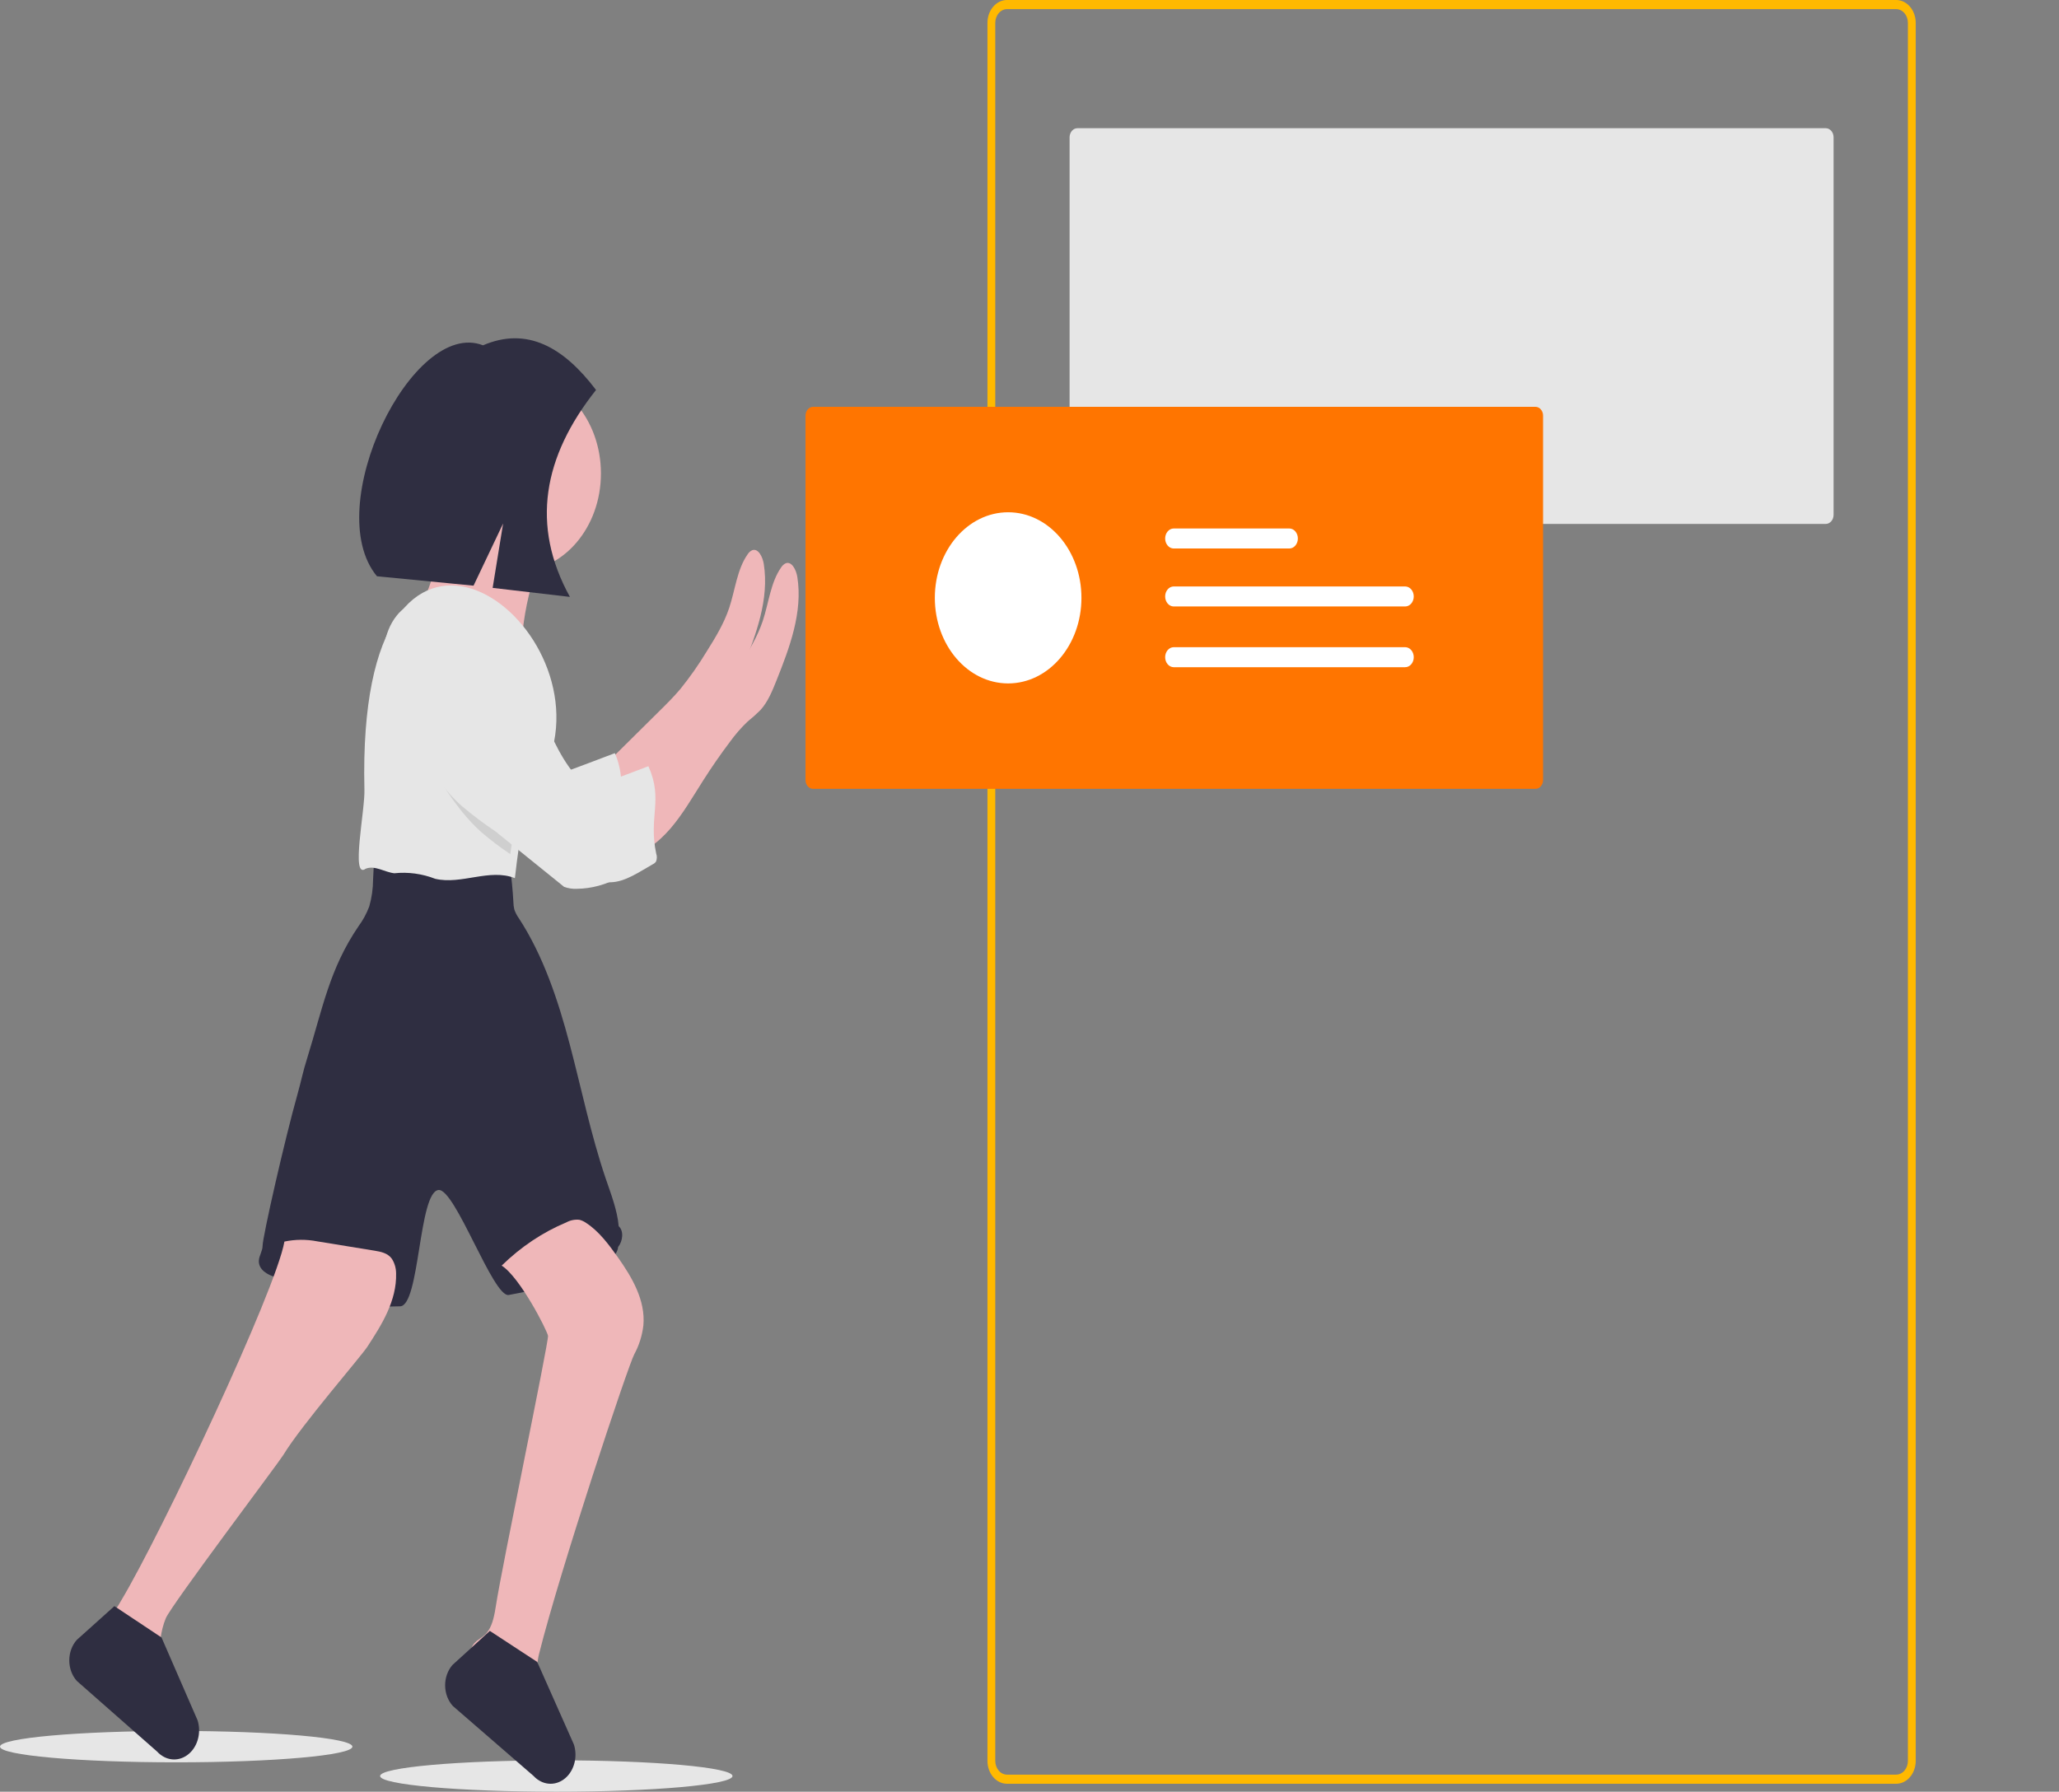 <svg width="501" height="436" viewBox="0 0 501 436" fill="none" xmlns="http://www.w3.org/2000/svg">
<rect x="0" y="0" width="501" height="436" fill="#808080" stroke="none"/>
<style>
#arms{
  animation: pushing 8s infinite;
  transform-origin: top;

}
#card{
  animation: posting 8s infinite;
}
#lines{
  animation: highlighting 8s linear infinite;
}

@keyframes pushing {
  0% {
    transform: rotateY(0deg);

  }
  20% {
    transform: rotateY(25deg)
  }
  25%{
        transform: rotateX(-10deg)
  }
  100%{
        transform: rotateY(0deg);
  }
}
@keyframes posting {
  0% {
    transform: translate(0, 0);
  }
  25% {
    transform: translate(0,-16%)
  }
  35%{
        transform: translate(13.5%,-15.3%)

  }
  90%{
            transform: translate(13.5%,-15.3%)

  }
  100%{
    transform: translate(0, 0);
  }
}
@keyframes highlighting {
  0% {
    fill: #E6E6E6;
  }
  90%{
    fill: yellow;
  }
  100%{
    fill: #E6E6E6;
  }
}

</style>
<g id="undraw_publish_post_vowb 1">
<path id="Vector" d="M42.875 428.849C66.554 428.849 85.75 427.14 85.75 425.031C85.75 422.923 66.554 421.214 42.875 421.214C19.196 421.214 0 422.923 0 425.031C0 427.14 19.196 428.849 42.875 428.849Z" fill="#E6E6E6"/>
<path id="Vector_2" d="M135.362 436C159.041 436 178.237 434.291 178.237 432.182C178.237 430.074 159.041 428.364 135.362 428.364C111.683 428.364 92.487 430.074 92.487 432.182C92.487 434.291 111.683 436 135.362 436Z" fill="#E6E6E6"/>
<path id="Vector_3" d="M461.378 0H245.028C243.767 0.002 242.557 0.588 241.665 1.629C240.773 2.671 240.271 4.083 240.27 5.555V428.509C240.27 429.982 240.772 431.395 241.664 432.437C242.556 433.479 243.766 434.064 245.028 434.065H461.378C462.511 434.066 463.607 433.594 464.468 432.734C465.329 431.874 465.899 430.683 466.073 429.376C466.117 429.09 466.138 428.8 466.137 428.509V5.555C466.135 4.083 465.633 2.671 464.741 1.629C463.849 0.588 462.64 0.002 461.378 0ZM464.233 428.509C464.233 429.393 463.932 430.241 463.397 430.866C462.862 431.491 462.135 431.842 461.378 431.843H245.028C244.271 431.842 243.545 431.491 243.009 430.866C242.474 430.241 242.173 429.393 242.173 428.509V5.555C242.174 4.672 242.475 3.825 243.011 3.2C243.546 2.575 244.271 2.224 245.028 2.222H461.378C462.135 2.224 462.861 2.575 463.396 3.2C463.931 3.825 464.232 4.672 464.233 5.555V428.509Z" fill="#FFB900"/>
<path id="Vector_4" d="M262.159 31.199C261.654 31.2 261.17 31.434 260.813 31.851C260.456 32.267 260.256 32.832 260.255 33.422V125.271C260.256 125.861 260.456 126.425 260.813 126.842C261.17 127.259 261.654 127.493 262.159 127.494H444.248C444.752 127.493 445.236 127.259 445.593 126.842C445.95 126.425 446.151 125.861 446.151 125.271V33.422C446.151 32.832 445.95 32.267 445.593 31.851C445.236 31.434 444.752 31.2 444.248 31.199L262.159 31.199Z" fill="#E6E6E6"/>
<path id="Vector_5" d="M150.406 303.422C149.97 308.226 138.408 312.478 123.788 315.123C120.012 315.806 110.735 289.127 106.69 289.577C101.826 290.119 102.166 317.736 97.356 317.884C80.98 318.389 70.398 316.43 66.977 310.762C65.126 310.238 62.894 308.999 62.983 306.79C63.044 305.527 63.901 304.407 63.895 303.168C63.895 301.007 69.263 277.349 72.427 266.124C73.217 263.336 73.788 260.476 74.68 257.719C78.531 245.295 80.184 235.762 87.22 225.419C88.297 223.968 89.182 222.337 89.847 220.581C90.451 218.473 90.765 216.266 90.779 214.043L91.167 206.266C101.598 205.694 111.73 205.924 121.936 208.498C122.49 208.479 123.028 208.717 123.431 209.161C123.834 209.605 124.07 210.217 124.086 210.864L124.086 210.881C124.481 213.725 124.758 216.582 124.916 219.453C124.921 220.087 124.999 220.718 125.148 221.328C125.416 222.099 125.788 222.815 126.25 223.449C132.156 232.489 135.776 243.309 138.634 254.145C141.492 264.98 143.765 276.118 147.357 286.715C148.596 290.37 150.215 294.477 150.542 298.393C151.835 299.513 151.549 302.047 150.406 303.422Z" fill="#2F2E41"/>
<path id="Vector_6" d="M109.817 121.169C109.817 121.169 105.735 145.001 100.972 148.973C96.209 152.945 126.828 157.711 126.828 157.711C126.828 157.711 127.509 138.646 135.674 129.907C143.839 121.169 109.817 121.169 109.817 121.169Z" fill="#EFB7B9"/>
<path id="Vector_7" d="M125.808 139.043C137.082 139.043 146.221 128.373 146.221 115.211C146.221 102.048 137.082 91.378 125.808 91.378C114.534 91.378 105.395 102.048 105.395 115.211C105.395 128.373 114.534 139.043 125.808 139.043Z" fill="#EFB7B9"/>
<path id="Vector_8" d="M133.973 183.8C127.836 192.248 126.539 203.041 125.284 213.693C119.119 211.255 112.287 215.346 105.905 213.852C102.699 212.606 99.308 212.147 95.943 212.502C93.582 212.24 91.242 210.508 88.989 211.39C85.245 214.159 88.891 197.007 88.669 192.022C86.706 107.932 145.126 148.84 133.973 183.8Z" fill="#E6E6E6"/>
<path id="Vector_9" opacity="0.1" d="M131.932 184.594L131.884 184.697C130.707 187.248 128.945 189.392 127.733 191.935C126.373 194.81 125.74 198.091 125.195 201.324C124.819 203.496 124.472 205.67 124.154 207.847C121.711 206.21 119.348 204.415 117.078 202.468C112.199 198.091 108.423 192.284 104.912 186.382C102.19 181.861 99.604 177.119 98.495 171.772C97.386 166.426 98.032 160.277 101.217 156.242C102.569 154.46 104.423 153.302 106.443 152.977C112.131 152.27 115.724 154.836 119.616 159.721C123.508 164.607 125.917 170.843 128.4 176.833C129.503 179.431 130.632 182.092 131.932 184.594Z" fill="black"/>
<g id="arms">
<path id="Vector_10" d="M160.32 173.155C162.116 171.383 163.912 169.604 165.559 167.649C167.883 164.774 170.029 161.711 171.982 158.482C174.065 155.169 176.133 151.777 177.426 147.948C178.889 143.563 179.338 138.574 181.883 134.936C182.171 134.463 182.57 134.099 183.033 133.887C184.482 133.355 185.564 135.476 185.843 137.232C187.204 145.827 183.958 154.407 180.801 162.335C179.76 164.948 178.671 167.634 176.868 169.612C175.879 170.599 174.845 171.524 173.772 172.384C172.178 173.897 170.711 175.583 169.39 177.421C167.122 180.429 164.965 183.546 162.919 186.771C160.381 190.743 157.999 194.906 154.992 198.409C151.984 201.912 148.221 204.764 144.01 205.455C145.214 205.265 144.819 197.011 144.69 195.97C144.506 194.461 143.622 192.681 143.595 191.204C143.56 189.392 144.193 189.13 145.473 187.859L160.32 173.155Z" fill="#EFB7B9"/>
<path id="Vector_11" d="M137.253 215.806C138.262 216.176 139.319 216.337 140.376 216.283C143.949 216.238 147.469 215.281 150.691 213.479C150.993 213.342 151.26 213.118 151.467 212.827C151.587 212.523 151.652 212.193 151.658 211.858C151.664 211.523 151.611 211.191 151.501 210.881C149.582 201.825 153.284 191.553 149.61 183.275C145.615 184.793 141.233 186.453 137.239 187.931C136.627 188.221 135.967 188.351 135.307 188.312C134.516 188.12 133.791 187.658 133.225 186.985C128.897 182.616 126.168 176.531 123.698 170.517C121.228 164.503 118.806 158.299 114.914 153.406C111.022 148.512 107.382 145.922 101.693 146.629C99.674 146.952 97.82 148.107 96.467 149.886C93.256 153.922 92.616 160.063 93.746 165.417C94.875 170.771 97.468 175.514 100.162 180.034C103.673 185.929 107.45 191.736 112.328 196.113C114.968 198.345 117.707 200.41 120.534 202.301" fill="#E6E6E6"/>
<path id="Vector_12" d="M168.485 176.332C170.281 174.561 172.078 172.781 173.724 170.827C176.048 167.952 178.194 164.888 180.148 161.66C182.23 158.347 184.298 154.955 185.591 151.126C187.054 146.741 187.503 141.752 190.048 138.113C190.336 137.641 190.735 137.276 191.198 137.065C192.647 136.532 193.729 138.654 194.008 140.409C195.369 149.005 192.123 157.584 188.966 165.513C187.925 168.126 186.836 170.811 185.033 172.789C184.044 173.777 183.01 174.702 181.937 175.562C180.343 177.075 178.876 178.761 177.555 180.598C175.287 183.606 173.13 186.723 171.084 189.948C168.546 193.921 166.165 198.083 163.157 201.587C160.15 205.09 156.387 207.942 152.175 208.633C153.379 208.442 152.985 200.188 152.855 199.148C152.672 197.638 151.787 195.859 151.76 194.381C151.726 192.57 152.359 192.308 153.638 191.037L168.485 176.332Z" fill="#EFB7B9"/>
<path id="Vector_13" d="M109.858 149.807C107.839 150.129 105.985 151.285 104.633 153.064C101.421 157.1 100.781 163.241 101.911 168.595C103.04 173.949 105.633 178.692 108.327 183.212C111.838 189.106 115.615 194.914 120.494 199.291C123.133 201.522 125.872 203.588 128.7 205.479C133.398 208.858 137.914 207.806 142.22 211.834C143.164 212.832 144.245 213.638 145.418 214.218C146.428 214.587 147.484 214.748 148.541 214.694C152.114 214.649 155.635 212.103 158.857 210.301C159.159 210.165 159.426 209.941 159.632 209.65C159.753 209.346 159.818 209.016 159.824 208.681C159.83 208.346 159.776 208.013 159.667 207.703C157.748 198.647 161.449 194.731 157.775 186.453C153.781 187.97 149.399 189.631 145.405 191.108C144.792 191.399 144.132 191.529 143.472 191.49C142.681 191.298 141.956 190.836 141.39 190.163C137.062 185.794 134.334 179.709 131.864 173.695C129.394 167.681 126.971 161.477 123.079 156.583C119.187 151.69 115.547 149.1 109.858 149.807Z" fill="#E6E6E6"/>
</g>
<g id="legs">
<path id="Vector_14" d="M96.381 309.864C96.562 316.507 92.885 322.366 89.443 327.631C87.873 330.098 73.329 346.783 68.919 354.09C67.851 355.862 41.699 390.557 40.348 393.78C40.03 394.543 39.767 395.336 39.561 396.149C38.762 399.242 38.703 402.578 38.746 405.883L38.729 408.195C38.827 413.24 38.986 418.31 39.977 423.203C40.121 423.919 40.286 424.643 40.369 425.367C40.096 425.154 39.838 424.916 39.599 424.654L25.619 412.354L24.747 411.585C23.872 408.544 23.044 405.471 22.108 402.469C21.549 400.686 22.177 398.657 23.195 397.179C24.297 395.781 25.509 394.507 26.817 393.377C27.823 392.179 28.722 390.866 29.5 389.456C39.333 373.03 67.124 314.03 69.207 302.129C71.839 301.577 74.532 301.557 77.169 302.069L91.189 304.352C92.705 304.601 94.363 304.939 95.339 306.305C96.005 307.329 96.371 308.577 96.381 309.864Z" fill="#EFB7B9"/>
<path id="Vector_15" d="M156.546 322.561C156.247 325.037 155.498 327.41 154.348 329.52C152.906 332.086 136.337 381.84 131.186 402.383C130.24 406.157 130.737 409.803 130.635 411.066C130.553 412.115 130.478 413.164 130.41 414.204C130.315 415.499 130.24 416.794 130.159 418.081C129.948 421.489 129.764 425.072 130.995 428.17C131.479 429.393 132.207 430.45 132.526 431.673C132.046 431.385 131.602 431.021 131.206 430.593L117.135 418.399C115.988 414.603 115.102 410.706 114.488 406.745C114.134 404.496 113.964 401.915 115.168 400.191C115.238 400.085 115.313 399.984 115.393 399.889C115.786 399.459 116.225 399.09 116.699 398.793C117.135 398.514 117.553 398.201 117.951 397.855C118.25 397.582 118.52 397.267 118.754 396.918C119.911 395.25 120.326 392.906 120.673 390.706C122.034 381.697 133.561 326.422 133.343 325.056C133.105 323.713 126.559 310.836 122.068 307.976C126.728 303.419 132.043 299.863 137.766 297.474C138.774 296.925 139.891 296.703 140.998 296.83C141.59 296.983 142.156 297.251 142.672 297.625C145.754 299.643 148.115 302.82 150.374 305.998C153.743 310.78 157.111 316.405 156.546 322.561Z" fill="#EFB7B9"/>
<path id="Vector_16" d="M138.283 431.959C137.373 433.039 136.19 433.748 134.909 433.983C133.627 434.217 132.315 433.965 131.166 433.262C130.685 432.973 130.241 432.61 129.846 432.182L115.774 419.987L110.194 415.149C109.608 414.512 109.138 413.742 108.814 412.886C108.49 412.03 108.319 411.106 108.31 410.171C108.302 409.235 108.457 408.307 108.766 407.444C109.074 406.58 109.53 405.799 110.106 405.148L113.808 401.78L115.339 400.381L117.393 398.507L119.19 396.87L130.716 404.417L130.914 404.862L139.637 424.5C140.044 425.764 140.134 427.138 139.894 428.46C139.654 429.782 139.095 430.996 138.283 431.959Z" fill="#2F2E41"/>
<path id="Vector_17" d="M46.665 426.074C45.747 427.146 44.559 427.847 43.275 428.072C41.992 428.297 40.682 428.034 39.538 427.323C39.355 427.21 39.172 427.082 38.996 426.945C38.723 426.733 38.465 426.495 38.226 426.233L24.247 413.933L23.375 413.164L18.703 409.053C18.121 408.412 17.657 407.638 17.34 406.78C17.022 405.922 16.858 404.997 16.857 404.061C16.856 403.125 17.017 402.198 17.333 401.337C17.648 400.476 18.11 399.698 18.69 399.051L22.417 395.711L23.958 394.324L26.027 392.465L27.836 390.842L28.127 391.035L38.188 397.728L39.305 398.475L39.499 398.922L48.075 418.624C48.473 419.892 48.552 421.267 48.302 422.587C48.052 423.907 47.484 425.117 46.665 426.074Z" fill="#2F2E41"/>
</g>
<path id="Vector_18" d="M145.028 94.895C137.123 84.439 128.211 79.439 117.525 84.03C100.38 77.312 77.843 123.484 91.721 140.229L115.223 142.517L122.419 127.388L119.872 143.058L138.671 145.249C129.081 127.841 132.157 111.107 145.028 94.895Z" fill="#2F2E41"/>
<g id="card">
<path id="Vector_19" d="M197.837 99C197.35 99.001 196.883 99.227 196.539 99.629C196.194 100.031 196.001 100.576 196 101.145V189.816C196.001 190.385 196.194 190.93 196.539 191.332C196.883 191.734 197.35 191.961 197.837 191.961H373.624C374.111 191.961 374.578 191.734 374.923 191.332C375.267 190.93 375.461 190.385 375.462 189.816V101.145C375.461 100.576 375.267 100.031 374.923 99.629C374.578 99.227 374.111 99.001 373.624 99H197.837Z" fill="#FF7500"/>
<path id="Vector_20" d="M245.303 166.305C255.154 166.305 263.139 156.981 263.139 145.481C263.139 133.98 255.154 124.656 245.303 124.656C235.452 124.656 227.466 133.98 227.466 145.481C227.466 156.981 235.452 166.305 245.303 166.305Z" fill="white"/>
<path id="Path 40" d="M285.559 142.71C285.012 142.72 284.49 142.981 284.107 143.437C283.723 143.892 283.508 144.506 283.508 145.145C283.508 145.784 283.723 146.397 284.107 146.852C284.49 147.308 285.012 147.569 285.559 147.579H341.876C342.429 147.59 342.963 147.344 343.36 146.895C343.758 146.445 343.986 145.83 343.995 145.185C344.005 144.539 343.794 143.915 343.409 143.451C343.024 142.987 342.497 142.721 341.944 142.71C341.921 142.709 341.899 142.709 341.876 142.71H285.559Z" fill="white"/>
<path id="Path 40_2" d="M285.559 128.603C285.012 128.614 284.49 128.875 284.107 129.33C283.723 129.786 283.508 130.399 283.508 131.038C283.508 131.677 283.723 132.29 284.107 132.746C284.49 133.201 285.012 133.462 285.559 133.473H313.682C314.235 133.483 314.769 133.236 315.166 132.787C315.563 132.338 315.791 131.723 315.8 131.078C315.809 130.433 315.599 129.809 315.214 129.345C314.83 128.881 314.304 128.614 313.751 128.603C313.728 128.603 313.705 128.603 313.682 128.603H285.559Z" fill="white"/>
<path id="Path 40_3" d="M285.559 157.488C285.012 157.499 284.49 157.76 284.107 158.215C283.723 158.671 283.508 159.284 283.508 159.923C283.508 160.562 283.723 161.175 284.107 161.631C284.49 162.086 285.012 162.347 285.559 162.358H341.876C342.15 162.363 342.422 162.306 342.677 162.188C342.932 162.071 343.164 161.896 343.361 161.674C343.558 161.451 343.716 161.186 343.825 160.892C343.934 160.599 343.993 160.283 343.997 159.963C344.002 159.643 343.952 159.325 343.851 159.028C343.751 158.73 343.601 158.459 343.41 158.229C343.219 157.999 342.992 157.816 342.74 157.688C342.489 157.561 342.218 157.493 341.944 157.488C341.921 157.488 341.899 157.488 341.876 157.488H285.559Z" fill="white"/>
</g>
<g id="lines">
<path id="Vector_21" d="M290.896 230.454C293.349 230.454 295.337 228.133 295.337 225.269C295.337 222.406 293.349 220.084 290.896 220.084C288.443 220.084 286.455 222.406 286.455 225.269C286.455 228.133 288.443 230.454 290.896 230.454Z"/>
<path id="Path 40_4" d="M309.199 222.584C308.596 222.596 308.021 222.885 307.598 223.387C307.175 223.889 306.938 224.565 306.938 225.269C306.938 225.974 307.175 226.65 307.598 227.152C308.021 227.654 308.596 227.942 309.199 227.954H363.406H417.614C418.222 227.963 418.808 227.69 419.245 227.195C419.681 226.7 419.931 226.023 419.941 225.313C419.951 224.603 419.72 223.917 419.298 223.406C418.876 222.895 418.297 222.599 417.689 222.584C417.664 222.584 417.639 222.584 417.614 222.584H309.199Z"/>
<path id="Vector_22" d="M290.896 255.639C293.349 255.639 295.337 253.318 295.337 250.454C295.337 247.59 293.349 245.269 290.896 245.269C288.443 245.269 286.455 247.59 286.455 250.454C286.455 253.318 288.443 255.639 290.896 255.639Z"/>
<path id="Path 40_5" d="M309.199 247.769C308.596 247.781 308.021 248.069 307.598 248.571C307.175 249.073 306.938 249.749 306.938 250.454C306.938 251.158 307.175 251.834 307.598 252.336C308.021 252.839 308.596 253.127 309.199 253.139H417.614C418.222 253.147 418.809 252.874 419.245 252.38C419.681 251.885 419.932 251.208 419.942 250.498C419.952 249.787 419.721 249.102 419.298 248.59C418.876 248.079 418.297 247.783 417.689 247.769C417.664 247.769 417.639 247.769 417.614 247.769H309.199Z"/>
<path id="Vector_23" d="M290.896 280.824C293.349 280.824 295.337 278.502 295.337 275.638C295.337 272.775 293.349 270.453 290.896 270.453C288.443 270.453 286.455 272.775 286.455 275.638C286.455 278.502 288.443 280.824 290.896 280.824Z"/>
<path id="Path 40_6" d="M309.199 272.954C308.596 272.966 308.021 273.254 307.598 273.756C307.175 274.258 306.938 274.934 306.938 275.638C306.938 276.343 307.175 277.019 307.598 277.521C308.021 278.023 308.596 278.311 309.199 278.323H417.614C418.222 278.332 418.809 278.059 419.245 277.564C419.681 277.069 419.932 276.393 419.942 275.682C419.952 274.972 419.721 274.286 419.298 273.775C418.876 273.263 418.297 272.968 417.689 272.954C417.664 272.953 417.639 272.953 417.614 272.954H309.199Z"/>
<path id="Vector_24" d="M290.896 306.008C293.349 306.008 295.337 303.687 295.337 300.823C295.337 297.96 293.349 295.638 290.896 295.638C288.443 295.638 286.455 297.96 286.455 300.823C286.455 303.687 288.443 306.008 290.896 306.008Z"/>
<path id="Path 40_7" d="M309.199 298.138C308.596 298.15 308.021 298.438 307.598 298.941C307.175 299.443 306.938 300.119 306.938 300.823C306.938 301.527 307.175 302.203 307.598 302.706C308.021 303.208 308.596 303.496 309.199 303.508H417.614C417.916 303.515 418.218 303.453 418.5 303.324C418.782 303.195 419.039 303.002 419.257 302.757C419.475 302.512 419.65 302.218 419.77 301.894C419.891 301.57 419.956 301.221 419.961 300.867C419.966 300.514 419.911 300.163 419.799 299.834C419.688 299.505 419.522 299.206 419.311 298.952C419.1 298.698 418.848 298.496 418.569 298.356C418.291 298.217 417.992 298.143 417.689 298.138C417.664 298.138 417.639 298.138 417.614 298.138H309.199Z"/>
<path id="Vector_25" d="M290.896 331.193C293.349 331.193 295.337 328.871 295.337 326.008C295.337 323.144 293.349 320.823 290.896 320.823C288.443 320.823 286.455 323.144 286.455 326.008C286.455 328.871 288.443 331.193 290.896 331.193Z"/>
<path id="Path 40_8" d="M309.199 323.323C308.596 323.335 308.021 323.623 307.598 324.125C307.175 324.627 306.938 325.303 306.938 326.008C306.938 326.712 307.175 327.388 307.598 327.89C308.021 328.392 308.596 328.681 309.199 328.693H417.614C418.222 328.701 418.808 328.428 419.245 327.933C419.681 327.438 419.931 326.762 419.941 326.052C419.951 325.342 419.72 324.656 419.298 324.144C418.876 323.633 418.297 323.338 417.689 323.323C417.664 323.323 417.639 323.323 417.614 323.323H309.199Z"/>
<path id="Vector_26" d="M290.896 356.377C293.349 356.377 295.337 354.056 295.337 351.192C295.337 348.329 293.349 346.007 290.896 346.007C288.443 346.007 286.455 348.329 286.455 351.192C286.455 354.056 288.443 356.377 290.896 356.377Z"/>
<path id="Path 40_9" d="M309.199 348.508C308.596 348.52 308.021 348.808 307.598 349.31C307.175 349.812 306.938 350.488 306.938 351.192C306.938 351.897 307.175 352.573 307.598 353.075C308.021 353.577 308.596 353.865 309.199 353.877H417.614C418.222 353.886 418.808 353.613 419.245 353.118C419.681 352.623 419.931 351.946 419.941 351.236C419.951 350.526 419.72 349.84 419.298 349.329C418.876 348.818 418.297 348.522 417.689 348.508C417.664 348.507 417.639 348.507 417.614 348.508H309.199Z"/>
<path id="Vector_27" d="M290.896 381.562C293.349 381.562 295.337 379.241 295.337 376.377C295.337 373.513 293.349 371.192 290.896 371.192C288.443 371.192 286.455 373.513 286.455 376.377C286.455 379.241 288.443 381.562 290.896 381.562Z"/>
<path id="Path 40_10" d="M309.199 373.692C308.596 373.704 308.021 373.992 307.598 374.494C307.175 374.997 306.938 375.673 306.938 376.377C306.938 377.081 307.175 377.757 307.598 378.26C308.021 378.762 308.596 379.05 309.199 379.062H417.614C418.222 379.071 418.809 378.798 419.245 378.303C419.681 377.808 419.932 377.131 419.942 376.421C419.952 375.711 419.721 375.025 419.298 374.513C418.876 374.002 418.297 373.707 417.689 373.692C417.664 373.692 417.639 373.692 417.614 373.692H309.199Z"/>
</g>
<path id="Vector_28" d="M501 339.393C500.905 342.126 498.538 398.547 466.073 429.376C464.715 430.665 463.305 431.907 461.841 433.102L460.737 431.842H461.378C462.135 431.842 462.861 431.491 463.397 430.866C463.932 430.241 464.233 429.393 464.233 428.509V317.297C464.912 313.03 465.553 308.838 466.137 304.756C469.302 282.572 470.768 263.831 468.395 256.046C469.423 259.054 490.056 320.563 478.851 383.236C489.948 365.496 500.48 346.874 501 339.393Z"/>
</g>
</svg>
